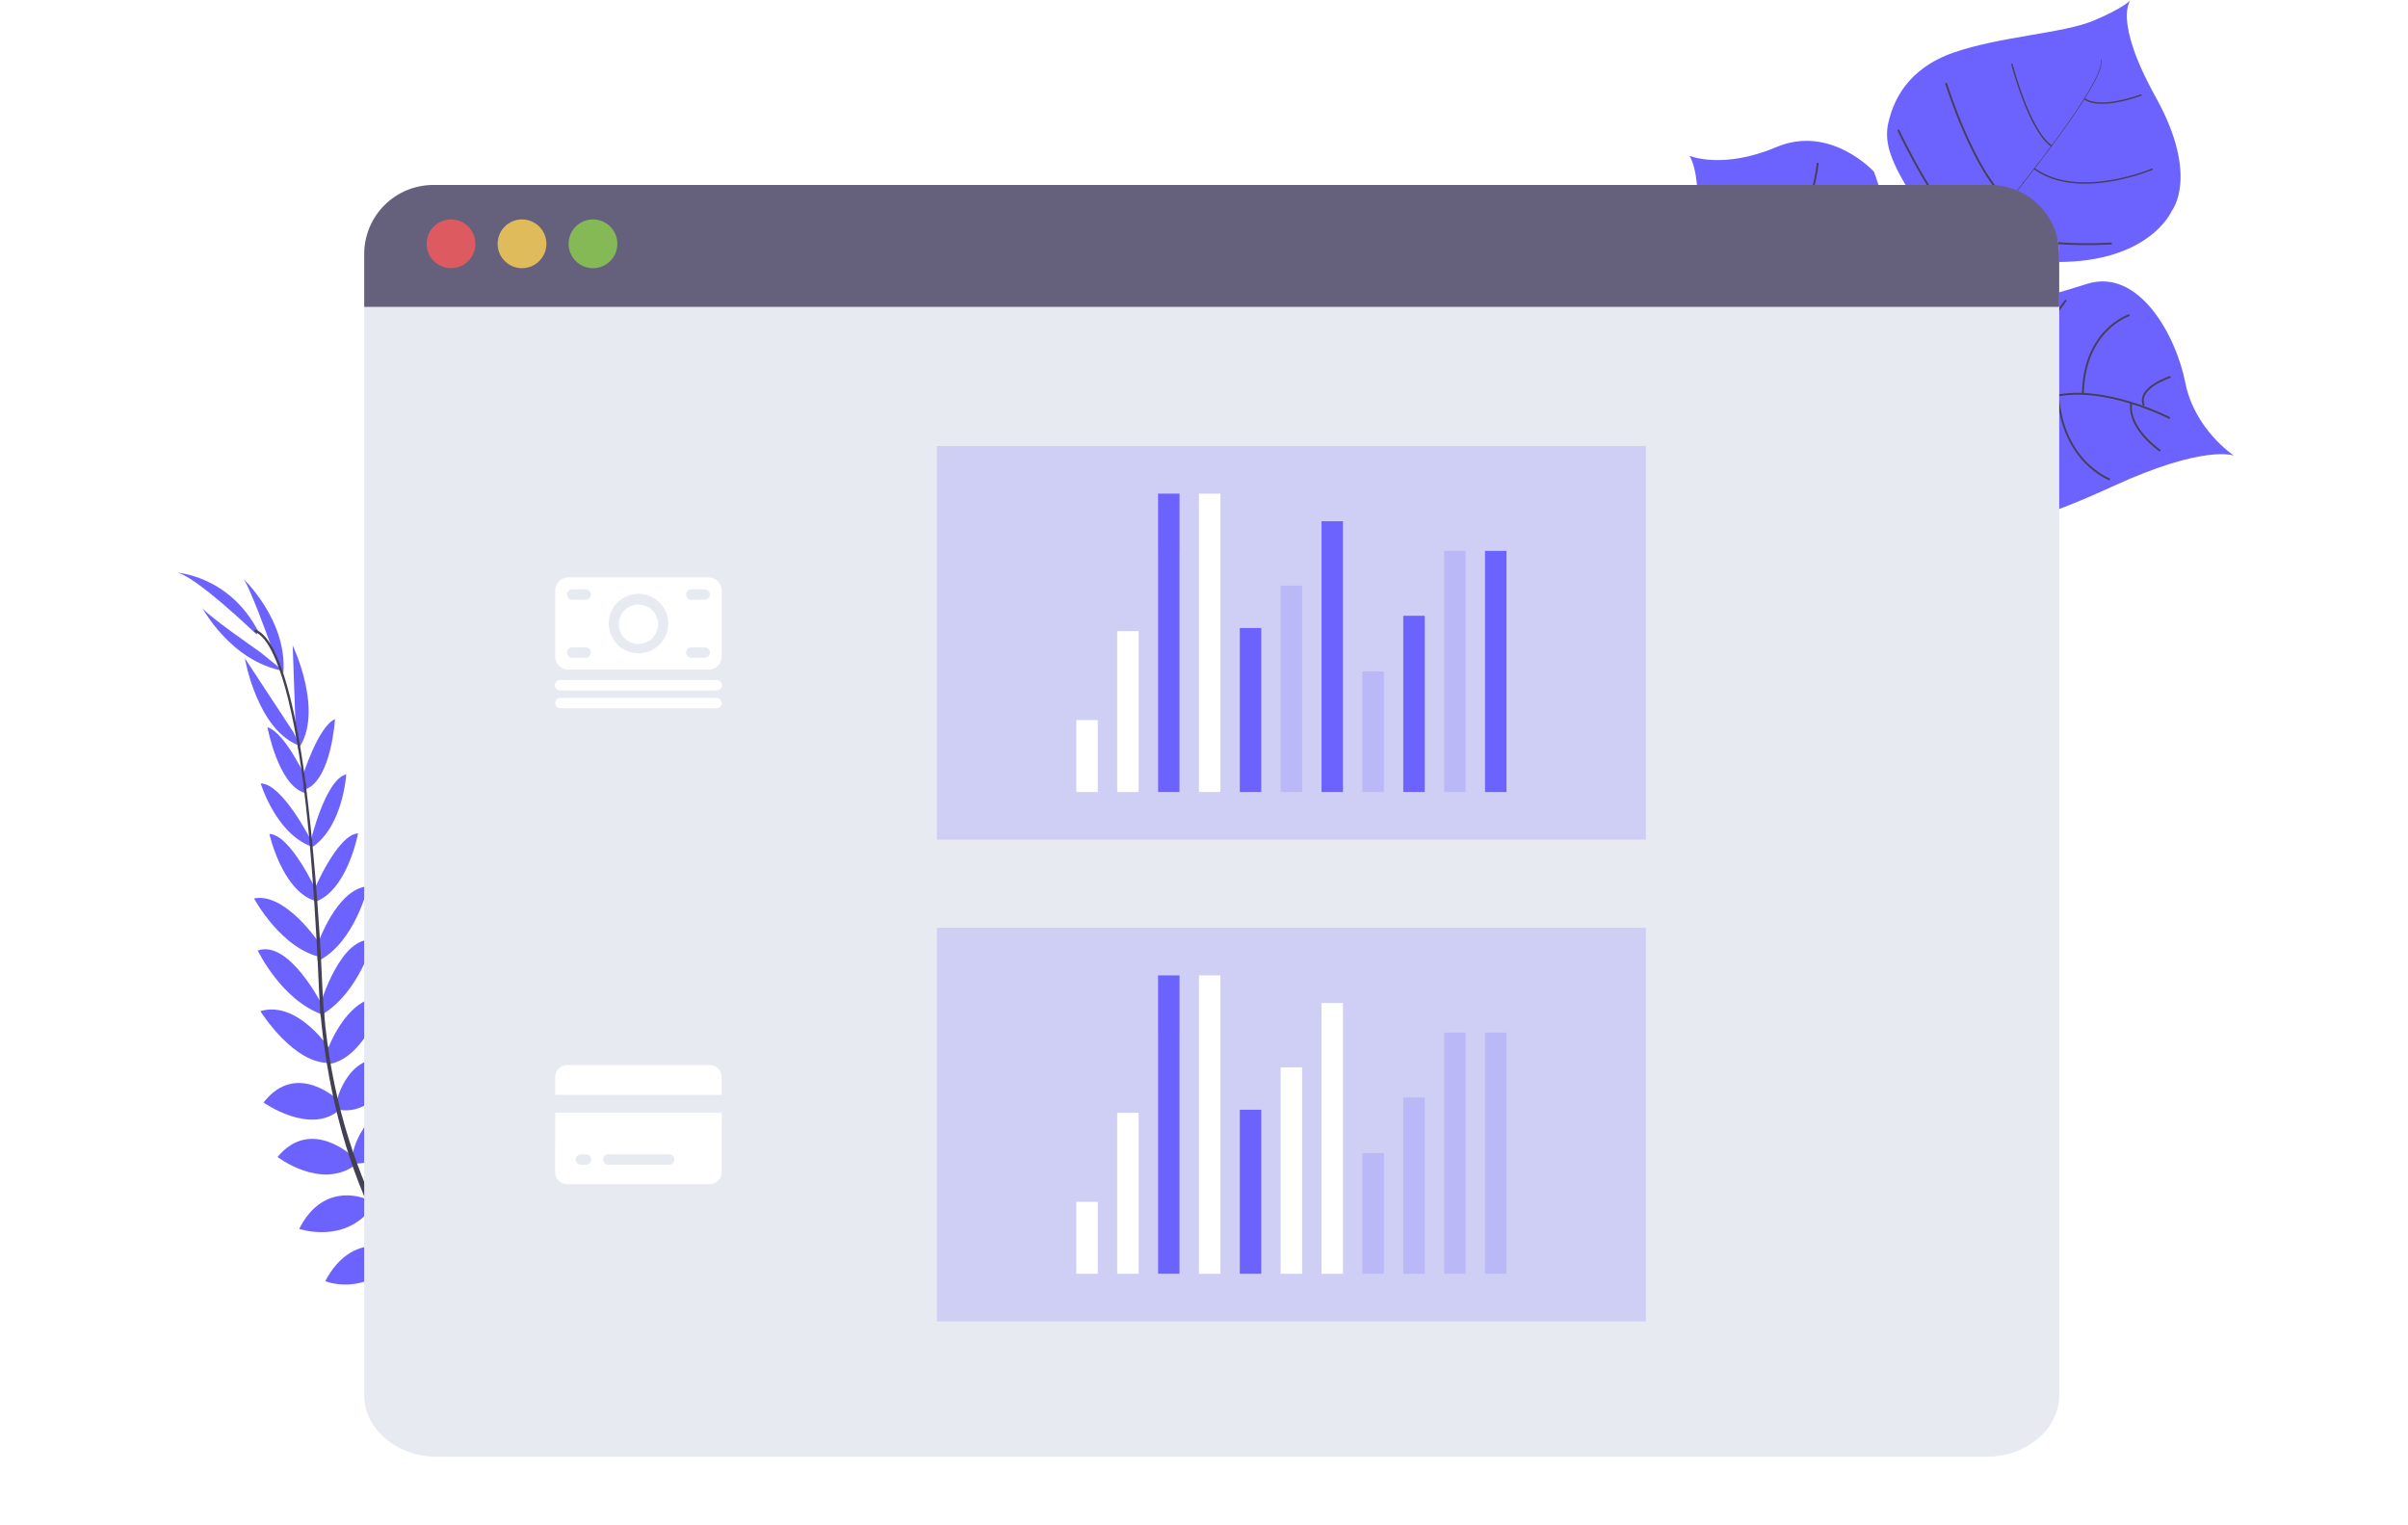 <svg width="1276" height="808" viewBox="0 0 1276 808" fill="none" xmlns="http://www.w3.org/2000/svg">
<g id="Frame 1">
<rect width="1276" height="808" fill="white"/>
<path id="Vector 59" d="M136 336.16C136 336.16 101.77 303.26 93 303.29C93 303.29 121.23 304.58 136.79 334.41L136 336.16Z" fill="#6C63FF"/>
<g id="flower">
<path id="flower_2" d="M1183.79 241.42C1183.79 241.42 1168.56 235.23 1120.11 257.42C1071.66 279.61 1065.61 276.82 1053.06 273.42C1040.51 270.02 1033.53 269.21 1020.06 250.65C1020.06 250.65 1010.58 199.25 1001.4 191.28C992.22 183.31 953.22 195.82 953.22 195.82C953.22 195.82 906.47 206.55 897.56 144.09C897.56 144.09 903.88 96.98 895.27 82.53C895.27 82.53 912.65 90.02 941.33 77.92C970.01 65.82 992.98 90.92 992.98 90.92C992.98 90.92 1000.21 109.65 999.45 120.81C998.69 131.97 1003.28 136.17 1016.96 130.81C1016.96 130.81 1023.68 121.25 1014.16 105.45C1004.64 89.65 997.85 77.88 1000.51 65.6C1003.17 53.32 1010.8 36.32 1035.34 27.81C1059.88 19.3 1093.21 17.66 1109.21 11C1125.21 4.34 1129.08 0 1129.08 0C1129.08 0 1119.24 9.86 1142.43 51.68C1165.62 93.5 1150.84 111.68 1150.84 111.68C1150.84 111.68 1138.5 141.08 1084.03 138.68C1084.03 138.68 1031.54 140.6 1060.16 162.86C1060.16 162.86 1078.48 159.13 1105.88 150.42C1133.28 141.71 1153.06 177.65 1157.97 202.66C1162.88 227.67 1183.79 241.42 1183.79 241.42Z" fill="#6C63FF"/>
<path id="Vector" d="M1113.24 31.72L1113.52 31.65C1115.63 39.65 1092.17 71.65 1072.12 97.18L1071.88 97C1100.17 61.04 1114.86 37.86 1113.24 31.72Z" fill="#444053"/>
<path id="Vector 2" d="M1072.3 96.47L1072.42 96.8C1056.42 117.16 1036.25 141.46 1020.13 159.46C1018.6 161.18 1017.07 162.98 1015.6 164.82L1015.14 164.45C1016.62 162.6 1018.14 160.79 1019.69 159.07C1035.81 141.08 1056.29 116.83 1072.3 96.47Z" fill="#444053"/>
<path id="Vector 3" d="M1015.53 163.96L1015.85 164.51C986.51 201.14 984.57 258.02 984.5 258.51L978.31 251.37C978.41 250.87 985.98 200.85 1015.53 163.96Z" fill="#444053"/>
<path id="Vector 4" d="M1149.76 221.55C1149.76 221.55 1115.16 203.55 1088.2 210.02C1061.24 216.49 1000.53 187.21 1000.53 187.21C1000.53 187.21 974.76 176.74 969.53 164.8C969.53 164.8 951.84 146.11 950.83 136.42C949.82 126.73 932.61 102.42 921.38 101.49" stroke="#444053" stroke-miterlimit="10"/>
<path id="Vector 5" d="M1144.75 238.87C1144.75 238.87 1127.33 227.13 1129.35 213.45" stroke="#444053" stroke-miterlimit="10"/>
<path id="Vector 6" d="M1118.02 254.03C1118.02 254.03 1093.11 244.98 1090.6 209.51" stroke="#444053" stroke-miterlimit="10"/>
<path id="Vector 7" d="M1077.81 263.21C1077.81 263.21 1054 243.45 1061.9 208.93" stroke="#444053" stroke-miterlimit="10"/>
<path id="Vector 8" d="M1029.5 253.55C1029.5 253.55 1013.63 220.3 1027.75 198.66" stroke="#444053" stroke-miterlimit="10"/>
<path id="Vector 9" d="M1150.16 199.63C1150.16 199.63 1132.16 205.35 1136.01 214.83" stroke="#444053" stroke-miterlimit="10"/>
<path id="Vector 10" d="M1128.41 166.92C1128.41 166.92 1104.3 174.57 1103.73 208.68" stroke="#444053" stroke-miterlimit="10"/>
<path id="Vector 11" d="M1094.79 159.05C1094.79 159.05 1072.85 186.14 1074.45 210.76" stroke="#444053" stroke-miterlimit="10"/>
<path id="Vector 12" d="M1056.41 169.67C1056.41 169.67 1034.61 190.51 1037.41 202.1" stroke="#444053" stroke-miterlimit="10"/>
<path id="Vector 13" d="M1043.21 162.31C1043.21 162.31 1022.77 165.98 1019.91 159.31" stroke="#444053" stroke-miterlimit="10"/>
<path id="Vector 14" d="M1016.65 137.63C1016.65 137.63 1026.98 151.31 1029.65 148.25" stroke="#444053" stroke-miterlimit="10"/>
<path id="Vector 15" d="M1119.03 128.98C1119.03 128.98 1067.5 132.72 1055.84 117.19" stroke="#444053" stroke-miterlimit="10"/>
<path id="Vector 16" d="M1005.81 68.71C1005.81 68.71 1029.99 120.61 1047.54 127.22" stroke="#444053" stroke-miterlimit="10"/>
<path id="Vector 17" d="M1031.17 43.99C1031.17 43.99 1046.02 91.73 1064.42 106.63" stroke="#444053" stroke-miterlimit="10"/>
<path id="Vector 18" d="M1140.71 89.55C1140.71 89.55 1101.53 106.37 1078 89.36" stroke="#444053" stroke-width="0.75" stroke-miterlimit="10"/>
<path id="Vector 19" d="M1066.08 33.81C1066.08 33.81 1075.03 68.91 1087.08 77.38" stroke="#444053" stroke-width="0.75" stroke-miterlimit="10"/>
<path id="Vector 20" d="M1134.8 50.28C1134.8 50.28 1112.8 58.61 1104.55 52.28" stroke="#444053" stroke-width="0.75" stroke-miterlimit="10"/>
<path id="Vector 21" d="M997.79 149.1C997.79 149.1 997.73 179.69 989.45 181.86" stroke="#444053" stroke-miterlimit="10"/>
<path id="Vector 22" d="M929.71 188.73C929.71 188.73 962.78 191.55 978.03 174.55" stroke="#444053" stroke-miterlimit="10"/>
<path id="Vector 23" d="M989.25 112.96C989.25 112.96 981.25 143.96 959.17 152.34" stroke="#444053" stroke-miterlimit="10"/>
<path id="Vector 24" d="M909.87 156.05C909.87 156.05 933.28 164.19 953.41 143.46" stroke="#444053" stroke-miterlimit="10"/>
<path id="Vector 25" d="M963.22 86.29C963.22 86.29 961.01 112.64 946.69 124.97" stroke="#444053" stroke-miterlimit="10"/>
<path id="Vector 26" d="M910.76 115.9C910.76 115.9 930.19 116.03 934.76 109.7" stroke="#444053" stroke-miterlimit="10"/>
</g>
<path id="Vector 27" d="M280.94 742.62C280.94 742.62 294.25 733.84 307.44 740.09C307.44 740.09 303.38 747.91 286.68 747.17L280.94 742.62Z" fill="#6C63FF"/>
<path id="Vector 28" d="M279.31 743.09C279.31 743.09 275.26 758.55 285.41 769C285.41 769 291.52 762.64 285.46 747.07L279.31 743.09Z" fill="#6C63FF"/>
<path id="Vector 29" d="M262.71 728.29C262.71 728.29 263.71 715.17 293.31 719.52C293.31 719.52 293.45 727.98 283.05 731.99C272.65 736 267.9 732.62 262.71 728.29Z" fill="#6C63FF"/>
<path id="Vector 30" d="M260.89 728.2C260.89 728.2 248.37 732.2 259.53 759.99C259.53 759.99 267.79 758.15 269.25 747.1C270.71 736.05 266.32 732.22 260.89 728.2Z" fill="#6C63FF"/>
<path id="Vector 31" d="M244.12 709.55C244.12 709.55 242.43 687.97 272.69 690.19C272.69 690.19 274.84 709.72 249.47 714.74L244.12 709.55Z" fill="#6C63FF"/>
<path id="Vector 32" d="M224.13 685.23C224.13 685.23 228.27 660.78 258.52 668.07C258.52 668.07 258.64 689.21 229.06 691.07L224.13 685.23Z" fill="#6C63FF"/>
<path id="Vector 33" d="M209.51 660.05C209.51 660.05 216.51 636.17 246.43 643.36C246.43 643.36 239.3 664.78 211.5 664.45L209.51 660.05Z" fill="#6C63FF"/>
<path id="Vector 34" d="M195.63 635.45C195.63 635.45 202.42 610.73 231.35 618.15C231.35 618.15 221.69 641.64 197.53 639.66L195.63 635.45Z" fill="#6C63FF"/>
<path id="Vector 35" d="M186.68 612.08C186.68 612.08 191.9 581.85 218.88 588.54C218.88 588.54 211.04 616.04 188.67 616.48L186.68 612.08Z" fill="#6C63FF"/>
<path id="Vector 36" d="M178.29 583.85C178.29 583.85 184.56 553.38 211.83 562.24C211.83 562.24 201.12 591.04 180.19 588.06L178.29 583.85Z" fill="#6C63FF"/>
<path id="Vector 37" d="M173.1 557.55C173.1 557.55 183.04 527.07 204.15 527.9C204.15 527.9 193.98 560.09 174.86 563.66L173.1 557.55Z" fill="#6C63FF"/>
<path id="Vector 38" d="M169.8 531.94C169.8 531.94 180.62 495.25 197.8 498.09C197.8 498.09 190.31 526.09 170.41 537.66L169.8 531.94Z" fill="#6C63FF"/>
<path id="Vector 39" d="M167.92 501.32C167.92 501.32 178.07 470.75 195.03 469.55C195.03 469.55 188.12 499.63 168.3 509.28L167.92 501.32Z" fill="#6C63FF"/>
<path id="Vector 40" d="M165.87 472.81C165.87 472.81 178.53 442.2 189.73 441.51C189.73 441.51 184.24 471.65 166.99 477.83L165.87 472.81Z" fill="#6C63FF"/>
<path id="Vector 41" d="M164.46 446.26C164.46 446.26 172.24 413.02 183.46 410.26C183.46 410.26 181.93 437.44 165.61 448.74L164.46 446.26Z" fill="#6C63FF"/>
<path id="Vector 42" d="M160.26 411.55C160.26 411.55 168.44 385.06 177.5 381.02C177.5 381.02 175.71 412.25 162.36 418.02L160.26 411.55Z" fill="#6C63FF"/>
<path id="Vector 43" d="M156.75 388.69L155.1 341.98C155.1 341.98 172.02 377.24 158 396.93L156.75 388.69Z" fill="#6C63FF"/>
<path id="Vector 44" d="M143.67 342.27C143.67 342.27 131.47 308.16 128.54 306.27C128.54 306.27 152.47 328.4 150.13 356.87L143.67 342.27Z" fill="#6C63FF"/>
<path id="Vector 45" d="M243.3 709.44C243.3 709.44 221.84 706.63 222.48 736.96C222.48 736.96 241.88 740.12 248.21 715.04L243.3 709.44Z" fill="#6C63FF"/>
<path id="Vector 46" d="M223.11 684.42C223.11 684.42 198.31 684.33 200.33 715.42C200.33 715.42 221.14 719.14 228.01 690.32L223.11 684.42Z" fill="#6C63FF"/>
<path id="Vector 47" d="M209.27 662.06C209.27 662.06 186.76 651.55 172.35 678.75C172.35 678.75 193.15 687.54 211.26 666.46L209.27 662.06Z" fill="#6C63FF"/>
<path id="Vector 48" d="M195.13 635.68C195.13 635.68 172.08 624.44 158.54 651.07C158.54 651.07 182.54 659.33 197.03 639.89L195.13 635.68Z" fill="#6C63FF"/>
<path id="Vector 49" d="M186.97 612.74C186.97 612.74 164.79 591.54 147.08 612.98C147.08 612.98 169.75 630.42 187.99 617.46L186.97 612.74Z" fill="#6C63FF"/>
<path id="Vector 50" d="M179.55 583.13C179.55 583.13 157.23 561.45 139.66 584.13C139.66 584.13 164.72 601.91 180.34 587.68L179.55 583.13Z" fill="#6C63FF"/>
<path id="Vector 51" d="M175.41 556.71C175.41 556.71 158.22 529.71 137.97 535.71C137.97 535.71 155.81 564.37 175.22 563.09L175.41 556.71Z" fill="#6C63FF"/>
<path id="Vector 52" d="M170.31 531.77C170.31 531.77 152.96 497.68 136.59 503.6C136.59 503.6 149.08 529.8 170.75 537.5L170.31 531.77Z" fill="#6C63FF"/>
<path id="Vector 53" d="M169.11 499.55C169.11 499.55 151.3 472.71 134.61 475.99C134.61 475.99 149.17 503.2 170.84 507.31L169.11 499.55Z" fill="#6C63FF"/>
<path id="Vector 54" d="M167.75 472.21C167.75 472.21 153.95 442.1 142.75 441.84C142.75 441.84 149.38 471.74 166.85 477.27L167.75 472.21Z" fill="#6C63FF"/>
<path id="Vector 55" d="M165.02 445.6C165.02 445.6 149.67 415.11 138.14 415.05C138.14 415.05 146 441.12 164.5 448.29L165.02 445.6Z" fill="#6C63FF"/>
<path id="Vector 56" d="M162.71 413.39C162.71 413.39 151.23 388.15 141.71 385.29C141.71 385.29 147.45 416.05 161.43 420.08L162.71 413.39Z" fill="#6C63FF"/>
<path id="Vector 57" d="M155.41 387.81L129.74 348.74C129.74 348.74 136.31 387.28 159.13 395.26L155.41 387.81Z" fill="#6C63FF"/>
<path id="Vector 62" d="M316.09 766.55C315.76 766.4 282.6 751.6 248.17 716.27C228.011 695.591 211.253 671.851 198.52 645.93C182.61 613.55 172.91 573.74 169.66 535.05L171.66 535.97C178.97 622.81 218.5 682.18 249.94 714.47C284.03 749.47 316.82 764.14 317.15 764.28L316.09 766.55Z" fill="#444053"/>
<path id="Vector 58" d="M137.78 345.42C137.78 345.42 107.97 324.84 106.89 321.55C106.89 321.55 122.1 350.38 150.21 355.46L137.78 345.42Z" fill="#6C63FF"/>
<path id="Vector 60" d="M162.41 418.27L161.16 418.43C154.73 368.08 145.35 338.33 134.75 334.65L135.17 333.46C146.41 337.36 155.79 366.69 162.41 418.27Z" fill="#444053"/>
<path id="Vector 63" d="M1091.18 134.39V739.23C1091.18 757.23 1073.83 771.84 1052.4 771.84H231.77C210.35 771.84 193 757.21 193 739.23V134.39C193 116.39 210.35 98 231.77 98L1052.36 100C1073.78 99.99 1091.18 116.37 1091.18 134.39Z" fill="#E8EAF2"/>
<path id="Vector 64" d="M1091.18 134.57V162.57H193V134.57C193 124.871 196.853 115.569 203.711 108.711C210.569 101.853 219.871 98 229.57 98H1054.57C1059.38 97.996 1064.13 98.939 1068.58 100.775C1073.02 102.611 1077.05 105.304 1080.45 108.7C1083.85 112.096 1086.55 116.129 1088.39 120.568C1090.23 125.006 1091.18 129.765 1091.18 134.57Z" fill="#65617D"/>
<path id="Vector 61" d="M171.83 538.65L169.95 538.81C169.55 534.11 169.25 529.3 169.04 524.51C167.25 482.83 164.46 444.57 160.8 415.88L161.89 414.54C165.56 443.27 169.13 482.7 170.89 524.42C171.14 529.19 171.41 533.97 171.83 538.65Z" fill="#444053"/>
<path id="Vector 65" opacity="0.8" d="M239 142.09C246.136 142.09 251.92 136.306 251.92 129.17C251.92 122.034 246.136 116.25 239 116.25C231.864 116.25 226.08 122.034 226.08 129.17C226.08 136.306 231.864 142.09 239 142.09Z" fill="#FA5959"/>
<path id="Vector 66" opacity="0.8" d="M276.61 142.09C283.746 142.09 289.53 136.306 289.53 129.17C289.53 122.034 283.746 116.25 276.61 116.25C269.475 116.25 263.69 122.034 263.69 129.17C263.69 136.306 269.475 142.09 276.61 142.09Z" fill="#FED253"/>
<path id="Vector 67" opacity="0.8" d="M314.21 142.09C321.346 142.09 327.13 136.306 327.13 129.17C327.13 122.034 321.346 116.25 314.21 116.25C307.074 116.25 301.29 122.034 301.29 129.17C301.29 136.306 307.074 142.09 314.21 142.09Z" fill="#8CCF4D"/>
<path id="Vector 68" d="M895.51 686.66C896.002 686.66 896.4 686.262 896.4 685.77C896.4 685.278 896.002 684.88 895.51 684.88C895.019 684.88 894.62 685.278 894.62 685.77C894.62 686.262 895.019 686.66 895.51 686.66Z" fill="#E6E8EC"/>
<path id="Vector 69" d="M379.68 360.27H296.95C296.574 360.247 296.198 360.302 295.844 360.43C295.49 360.558 295.166 360.758 294.892 361.016C294.618 361.274 294.4 361.585 294.25 361.931C294.101 362.276 294.024 362.649 294.024 363.025C294.024 363.401 294.101 363.774 294.25 364.119C294.4 364.465 294.618 364.776 294.892 365.034C295.166 365.293 295.49 365.492 295.844 365.62C296.198 365.748 296.574 365.803 296.95 365.78H379.68C380.056 365.803 380.432 365.748 380.786 365.62C381.14 365.492 381.464 365.293 381.738 365.034C382.012 364.776 382.231 364.465 382.38 364.119C382.529 363.774 382.606 363.401 382.606 363.025C382.606 362.649 382.529 362.276 382.38 361.931C382.231 361.585 382.012 361.274 381.738 361.016C381.464 360.758 381.14 360.558 380.786 360.43C380.432 360.302 380.056 360.247 379.68 360.27ZM379.68 369.72H296.95C296.218 369.72 295.516 370.011 294.998 370.528C294.481 371.046 294.19 371.748 294.19 372.48C294.19 373.212 294.481 373.914 294.998 374.432C295.516 374.949 296.218 375.24 296.95 375.24H379.68C380.412 375.24 381.114 374.949 381.632 374.432C382.149 373.914 382.44 373.212 382.44 372.48C382.44 371.748 382.149 371.046 381.632 370.528C381.114 370.011 380.412 369.72 379.68 369.72ZM375.53 305.94H301.11C299.277 305.943 297.52 306.671 296.223 307.966C294.926 309.261 294.195 311.017 294.19 312.85V347.85C294.195 349.683 294.926 351.439 296.223 352.734C297.52 354.029 299.277 354.757 301.11 354.76H375.53C377.361 354.755 379.116 354.025 380.41 352.73C381.705 351.436 382.435 349.681 382.44 347.85V312.85C382.435 311.019 381.705 309.264 380.41 307.97C379.116 306.675 377.361 305.945 375.53 305.94ZM310.34 348.49H303.25C302.518 348.49 301.816 348.199 301.298 347.682C300.781 347.164 300.49 346.462 300.49 345.73C300.49 344.998 300.781 344.296 301.298 343.778C301.816 343.261 302.518 342.97 303.25 342.97H310.34C311.072 342.97 311.774 343.261 312.292 343.778C312.809 344.296 313.1 344.998 313.1 345.73C313.1 346.462 312.809 347.164 312.292 347.682C311.774 348.199 311.072 348.49 310.34 348.49ZM310.34 317.76H303.25C302.518 317.76 301.816 317.469 301.298 316.952C300.781 316.434 300.49 315.732 300.49 315C300.49 314.268 300.781 313.566 301.298 313.048C301.816 312.531 302.518 312.24 303.25 312.24H310.34C311.072 312.24 311.774 312.531 312.292 313.048C312.809 313.566 313.1 314.268 313.1 315C313.1 315.732 312.809 316.434 312.292 316.952C311.774 317.469 311.072 317.76 310.34 317.76ZM338.34 346.12C335.223 346.12 332.176 345.196 329.584 343.464C326.993 341.732 324.973 339.271 323.78 336.391C322.587 333.511 322.275 330.343 322.883 327.285C323.491 324.228 324.992 321.42 327.196 319.216C329.4 317.012 332.208 315.511 335.265 314.903C338.323 314.295 341.491 314.607 344.371 315.8C347.251 316.993 349.712 319.012 351.444 321.604C353.176 324.196 354.1 327.243 354.1 330.36C354.095 334.542 352.43 338.55 349.471 341.505C346.512 344.46 342.502 346.12 338.32 346.12H338.34ZM373.41 348.49H366.32C365.588 348.49 364.886 348.199 364.368 347.682C363.851 347.164 363.56 346.462 363.56 345.73C363.56 344.998 363.851 344.296 364.368 343.778C364.886 343.261 365.588 342.97 366.32 342.97H373.41C374.142 342.97 374.844 343.261 375.362 343.778C375.879 344.296 376.17 344.998 376.17 345.73C376.17 346.462 375.879 347.164 375.362 347.682C374.844 348.199 374.142 348.49 373.41 348.49ZM373.41 317.76H366.32C365.588 317.76 364.886 317.469 364.368 316.952C363.851 316.434 363.56 315.732 363.56 315C363.56 314.268 363.851 313.566 364.368 313.048C364.886 312.531 365.588 312.24 366.32 312.24H373.41C374.142 312.24 374.844 312.531 375.362 313.048C375.879 313.566 376.17 314.268 376.17 315C376.17 315.732 375.879 316.434 375.362 316.952C374.844 317.469 374.142 317.76 373.41 317.76Z" fill="white"/>
<path id="Vector 70" d="M338.32 341.18C344.086 341.18 348.76 336.506 348.76 330.74C348.76 324.974 344.086 320.3 338.32 320.3C332.554 320.3 327.88 324.974 327.88 330.74C327.88 336.506 332.554 341.18 338.32 341.18Z" fill="white"/>
<path id="Vector 71" opacity="0.2" d="M872.16 236.29H496.47V444.87H872.16V236.29Z" fill="#6C63FF"/>
<path id="Vector 72" opacity="0.2" d="M872.16 491.53H496.47V700.11H872.16V491.53Z" fill="#6C63FF"/>
<path id="Vector 73" d="M581.72 381.53H570.35V419.63H581.72V381.53Z" fill="white"/>
<path id="Vector 74" d="M603.37 334.36H592V419.63H603.37V334.36Z" fill="white"/>
<path id="Vector 75" d="M625.03 291.86H613.66V419.63H625.03V291.86Z" fill="#DFE3EF"/>
<path id="Vector 76" d="M646.69 261.54H635.32V419.63H646.69V261.54Z" fill="white"/>
<path id="Vector 77" d="M625.03 261.54H613.66V419.63H625.03V261.54Z" fill="#6C63FF"/>
<path id="Vector 78" d="M668.34 332.73H656.97V419.63H668.34V332.73Z" fill="#6C63FF"/>
<path id="Vector 79" opacity="0.2" d="M690 310.27H678.63V419.63H690V310.27Z" fill="#6C63FF"/>
<path id="Vector 80" d="M711.65 276.16H700.28V419.63H711.65V276.16Z" fill="#6C63FF"/>
<path id="Vector 81" opacity="0.2" d="M733.31 355.74H721.94V419.63H733.31V355.74Z" fill="#6C63FF"/>
<path id="Vector 82" d="M754.97 326.24H743.6V419.63H754.97V326.24Z" fill="#6C63FF"/>
<path id="Vector 83" opacity="0.2" d="M776.62 291.86H765.25V419.63H776.62V291.86Z" fill="#6C63FF"/>
<path id="Vector 84" d="M798.28 291.86H786.91V419.63H798.28V291.86Z" fill="#6C63FF"/>
<path id="Vector 85" d="M382.41 570.6C382.405 568.931 381.739 567.331 380.559 566.151C379.379 564.971 377.779 564.305 376.11 564.3H300.5C298.83 564.305 297.229 564.97 296.047 566.15C294.866 567.33 294.198 568.93 294.19 570.6V580.06H382.41V570.6ZM294.16 621.03C294.165 622.702 294.832 624.304 296.014 625.486C297.196 626.668 298.798 627.335 300.47 627.34H376.11C377.781 627.335 379.382 626.668 380.562 625.485C381.743 624.303 382.407 622.701 382.41 621.03V589.55H294.19L294.16 621.03ZM322.16 611.58H354.47C354.846 611.557 355.222 611.612 355.576 611.74C355.93 611.868 356.254 612.067 356.528 612.325C356.802 612.584 357.02 612.895 357.17 613.241C357.319 613.586 357.396 613.959 357.396 614.335C357.396 614.711 357.319 615.084 357.17 615.429C357.02 615.775 356.802 616.086 356.528 616.344C356.254 616.603 355.93 616.802 355.576 616.93C355.222 617.058 354.846 617.113 354.47 617.09H322.16C321.458 617.048 320.799 616.739 320.317 616.227C319.835 615.715 319.566 615.038 319.566 614.335C319.566 613.632 319.835 612.955 320.317 612.443C320.799 611.931 321.458 611.622 322.16 611.58ZM307.98 611.58H310.34C310.716 611.557 311.092 611.612 311.446 611.74C311.8 611.868 312.124 612.067 312.398 612.325C312.672 612.584 312.891 612.895 313.04 613.241C313.189 613.586 313.266 613.959 313.266 614.335C313.266 614.711 313.189 615.084 313.04 615.429C312.891 615.775 312.672 616.086 312.398 616.344C312.124 616.603 311.8 616.802 311.446 616.93C311.092 617.058 310.716 617.113 310.34 617.09H307.98C307.604 617.113 307.228 617.058 306.874 616.93C306.52 616.802 306.196 616.603 305.922 616.344C305.648 616.086 305.429 615.775 305.28 615.429C305.131 615.084 305.054 614.711 305.054 614.335C305.054 613.959 305.131 613.586 305.28 613.241C305.429 612.895 305.648 612.584 305.922 612.325C306.196 612.067 306.52 611.868 306.874 611.74C307.228 611.612 307.604 611.557 307.98 611.58Z" fill="white"/>
<path id="Vector 86" d="M581.72 636.76H570.35V674.86H581.72V636.76Z" fill="white"/>
<path id="Vector 87" d="M603.37 589.59H592V674.86H603.37V589.59Z" fill="white"/>
<path id="Vector 88" d="M625.03 547.09H613.66V674.86H625.03V547.09Z" fill="#DFE3EF"/>
<path id="Vector 89" d="M646.69 516.77H635.32V674.86H646.69V516.77Z" fill="white"/>
<path id="Vector 90" d="M625.03 516.77H613.66V674.86H625.03V516.77Z" fill="#6C63FF"/>
<path id="Vector 91" d="M668.34 587.96H656.97V674.86H668.34V587.96Z" fill="#6C63FF"/>
<path id="Vector 92" d="M690 565.5H678.63V674.86H690V565.5Z" fill="white"/>
<path id="Vector 93" d="M711.65 531.39H700.28V674.86H711.65V531.39Z" fill="white"/>
<path id="Vector 94" opacity="0.2" d="M733.31 610.97H721.94V674.86H733.31V610.97Z" fill="#6C63FF"/>
<path id="Vector 95" opacity="0.2" d="M754.97 581.47H743.6V674.86H754.97V581.47Z" fill="#6C63FF"/>
<path id="Vector 96" opacity="0.2" d="M776.62 547.09H765.25V674.86H776.62V547.09Z" fill="#6C63FF"/>
<path id="Vector 97" opacity="0.2" d="M798.28 547.09H786.91V674.86H798.28V547.09Z" fill="#6C63FF"/>
</g>
</svg>
